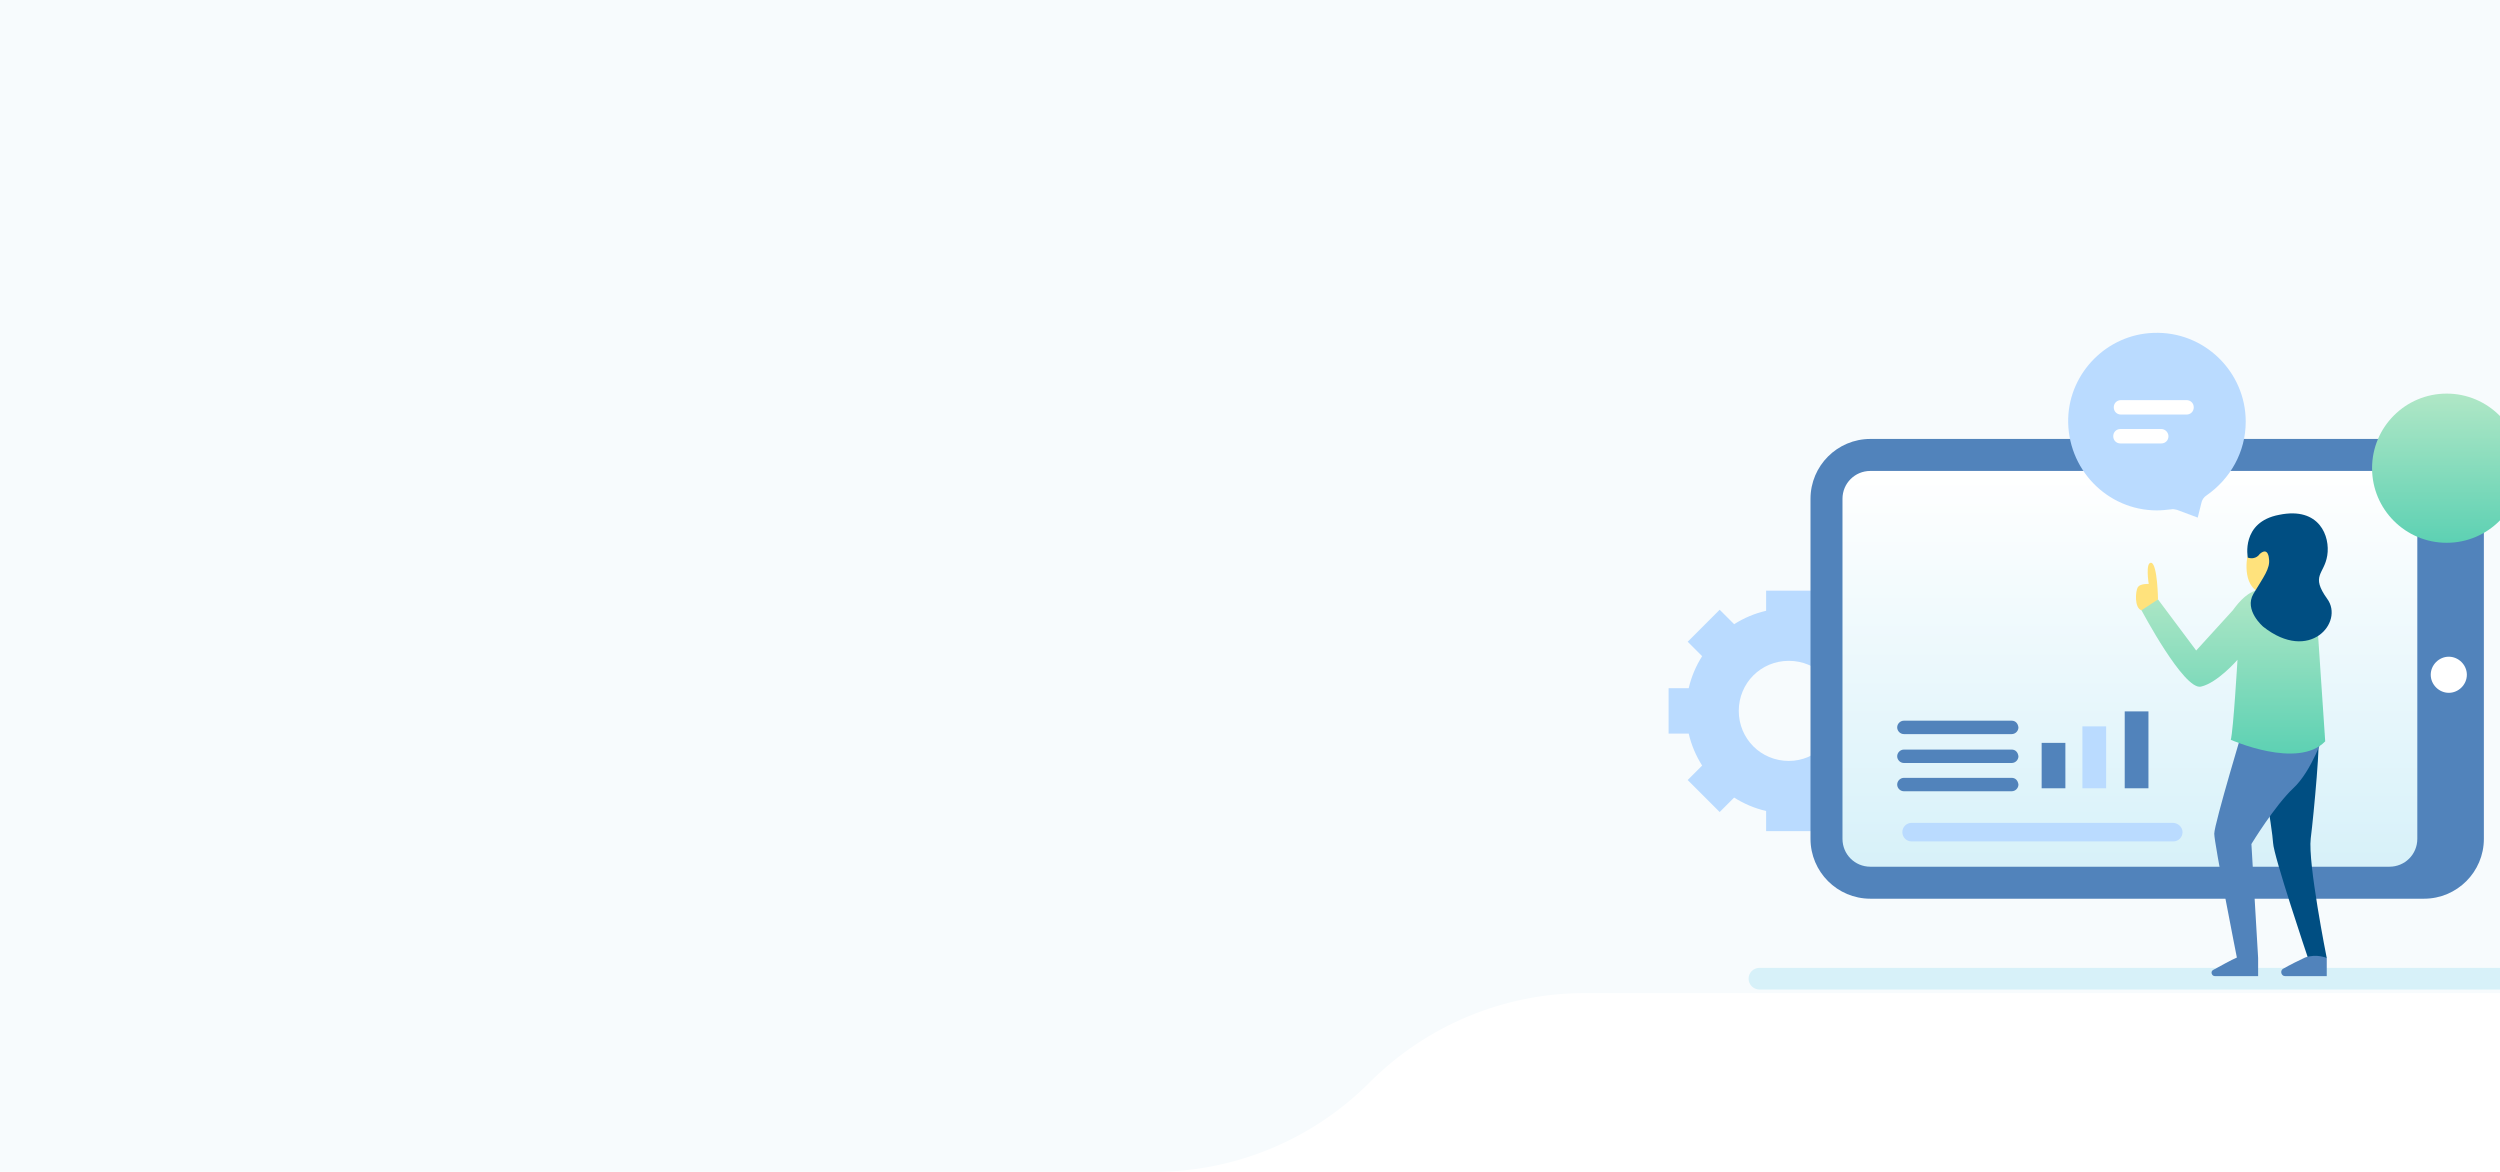 <svg fill="none" height="675" viewBox="0 0 1440 675" width="1440" xmlns="http://www.w3.org/2000/svg" xmlns:xlink="http://www.w3.org/1999/xlink"><filter id="a" color-interpolation-filters="sRGB" filterUnits="userSpaceOnUse" height="93.936" width="93.936" x="1362.31" y="222.712"><feFlood flood-opacity="0" result="BackgroundImageFix"/><feColorMatrix in="SourceAlpha" result="hardAlpha" type="matrix" values="0 0 0 0 0 0 0 0 0 0 0 0 0 0 0 0 0 0 127 0"/><feOffset dx="2" dy="2"/><feGaussianBlur stdDeviation="2"/><feColorMatrix type="matrix" values="0 0 0 0 0.085 0 0 0 0 0.15 0 0 0 0 0.383 0 0 0 0.25 0"/><feBlend in2="BackgroundImageFix" mode="normal" result="effect1_dropShadow"/><feBlend in="SourceGraphic" in2="effect1_dropShadow" mode="normal" result="shape"/></filter><filter id="b" color-interpolation-filters="sRGB" filterUnits="userSpaceOnUse" height="114.447" width="110.268" x="1187.27" y="187.704"><feFlood flood-opacity="0" result="BackgroundImageFix"/><feColorMatrix in="SourceAlpha" result="hardAlpha" type="matrix" values="0 0 0 0 0 0 0 0 0 0 0 0 0 0 0 0 0 0 127 0"/><feOffset dx="2" dy="2"/><feGaussianBlur stdDeviation="2"/><feColorMatrix type="matrix" values="0 0 0 0 0.085 0 0 0 0 0.15 0 0 0 0 0.383 0 0 0 0.25 0"/><feBlend in2="BackgroundImageFix" mode="normal" result="effect1_dropShadow"/><feBlend in="SourceGraphic" in2="effect1_dropShadow" mode="normal" result="shape"/></filter><linearGradient id="c" gradientUnits="userSpaceOnUse" x1="1226.82" x2="1226.82" y1="271.261" y2="499.227"><stop offset="0" stop-color="#fff"/><stop offset="1" stop-color="#d7f1f9"/></linearGradient><linearGradient id="d"><stop offset="0" stop-color="#b0e7c6"/><stop offset="1" stop-color="#5dd1b3"/></linearGradient><linearGradient id="e" gradientUnits="userSpaceOnUse" x1="1407.28" x2="1407.28" xlink:href="#d" y1="224.712" y2="310.648"/><linearGradient id="f" gradientUnits="userSpaceOnUse" x1="1286.41" x2="1286.41" xlink:href="#d" y1="339.622" y2="434.045"/><path clip-rule="evenodd" d="m1440 0h-1440v675h664.769c46.562 0 91.21-18.53 124.088-51.5s77.526-51.5 124.088-51.5h527.055z" fill="#f7fbfd" fill-rule="evenodd"/><path d="m1474.4 557.482h-460.98c-3.57 0-6.24 2.972-6.24 6.241 0 3.567 2.97 6.242 6.24 6.242h460.98c3.57 0 6.25-2.972 6.25-6.242 0-3.269-2.68-6.241-6.25-6.241z" fill="#d7f1f9"/><path d="m1099.61 422.546v-26.156h-11.59c-1.48-6.538-4.16-12.78-7.73-18.427l8.33-8.322-18.43-18.428-8.32 8.322c-5.65-3.566-11.89-6.241-18.43-7.727v-11.592h-26.16v11.592c-6.53 1.486-12.78 4.161-18.423 7.727l-8.322-8.322-18.428 18.428 8.322 8.322c-3.566 5.647-6.241 11.889-7.727 18.427h-11.592v26.156h11.592c1.486 6.538 4.161 12.78 7.727 18.427l-8.322 8.322 18.428 18.428 8.322-8.322c5.643 3.566 11.893 6.241 18.423 7.727v11.592h26.16v-11.592c6.54-1.486 12.78-4.161 18.43-7.727l8.32 8.322 18.43-18.428-8.33-8.322c3.57-5.647 6.25-11.889 7.73-18.427zm-69.25 15.752c-16.05 0-28.83-12.78-28.83-28.83s12.78-28.83 28.83-28.83 28.83 12.78 28.83 28.83c0 15.753-13.08 28.83-28.83 28.83z" fill="#badbff"/><path d="m1396.24 252.833h-318.92c-19.02 0-34.47 15.455-34.47 34.477v195.866c0 19.022 15.45 34.478 34.47 34.478h318.92c19.02 0 34.47-15.456 34.47-34.478v-195.866c-.29-19.022-15.45-34.477-34.47-34.477z" fill="#5183bb"/><path d="m1077.32 499.227c-8.91 0-16.05-7.133-16.05-16.05v-195.866c0-8.917 7.14-16.05 16.05-16.05h299c8.92 0 16.05 7.133 16.05 16.05v195.866c0 8.917-7.13 16.05-16.05 16.05z" fill="url(#c)"/><path d="m1420.91 388.662c0-5.647-4.76-10.402-10.41-10.402-5.64 0-10.4 4.755-10.4 10.402 0 5.648 4.76 10.403 10.4 10.403 5.65 0 10.41-4.755 10.41-10.403z" fill="#fff"/><g fill="#5183bb"><path d="m1158.76 415.115h-62.12c-2.08 0-3.86 1.783-3.86 3.863 0 2.081 1.78 3.864 3.86 3.864h62.12c2.08 0 3.86-1.783 3.86-3.864-.29-2.377-1.78-3.863-3.86-3.863z"/><path d="m1158.76 431.759h-62.12c-2.08 0-3.86 1.783-3.86 3.864 0 2.08 1.78 3.863 3.86 3.863h62.12c2.08 0 3.86-1.783 3.86-3.863-.29-2.378-1.78-3.864-3.86-3.864z"/><path d="m1158.76 448.04h-62.12c-2.08 0-3.86 1.783-3.86 3.863 0 2.081 1.78 3.864 3.86 3.864h62.12c2.08 0 3.86-1.783 3.86-3.864-.29-2.377-1.78-3.863-3.86-3.863z"/></g><path d="m1251.49 473.965h-150.39c-2.97 0-5.35 2.377-5.35 5.35 0 2.972 2.38 5.349 5.35 5.349h150.69c2.97 0 5.35-2.377 5.35-5.349 0-2.973-2.68-5.35-5.65-5.35z" fill="#badbff"/><path d="m1189.66 427.896h-13.67v26.155h13.67z" fill="#5183bb"/><path d="m1213.14 418.384h-13.67v35.666h13.67z" fill="#badbff"/><path d="m1237.51 409.765h-13.67v44.285h13.67z" fill="#5183bb"/><g filter="url(#a)"><path d="m1407.28 310.648c23.73 0 42.96-19.238 42.96-42.968 0-23.731-19.23-42.968-42.96-42.968s-42.97 19.237-42.97 42.968c0 23.73 19.24 42.968 42.97 42.968z" fill="url(#e)"/></g><g filter="url(#b)"><path d="m1291.54 240.869c0-28.831-24.08-52.311-53.21-51.122-26.45.892-48.15 22.589-49.04 49.041-.89 29.127 22.29 53.202 51.12 53.202 2.68 0 5.35-.297 8.03-.594 1.19-.298 2.38 0 3.57.297l11.88 4.458 2.08-8.322c.3-1.783 1.49-3.567 2.98-4.458 13.67-9.511 22.59-24.967 22.59-42.502z" fill="#badbff"/></g><path d="m1259.43 230.465h-37.74c-2.38 0-4.16 1.783-4.16 4.161s1.78 4.161 4.16 4.161h37.74c2.38 0 4.17-1.783 4.17-4.161s-1.79-4.161-4.17-4.161z" fill="#fff"/><path d="m1244.87 247.109h-23.48c-2.38 0-4.16 1.784-4.16 4.161 0 2.378 1.78 4.161 4.16 4.161h23.48c2.38 0 4.16-1.783 4.16-4.161 0-2.08-1.78-4.161-4.16-4.161z" fill="#fff"/><path d="m1243.02 345.269s-.3-20.211-3.86-21.103c-3.57-.594-1.49 12.186-1.49 12.186s-4.76-.297-6.24 1.783c-1.49 2.378-2.08 12.186 2.08 13.375 3.86 1.486 9.51-6.241 9.51-6.241z" fill="#ffe27c"/><path d="m1335.15 422.545c1.79 1.189-2.37 46.069-4.16 60.335-1.78 13.97 9.22 68.955 9.22 68.955l-11-.595s-19.62-58.254-19.91-65.685c-.3-7.43-8.62-56.471-8.62-56.471z" fill="#004e82"/><path d="m1338.72 422.545s-7.13 21.697-17.83 31.505c-10.7 10.106-24.08 32.1-24.08 32.1l3.87 65.685h-12.19s-13.08-65.982-13.08-71.629c0-5.648 17.84-64.794 17.84-64.794z" fill="#5183bb"/><path d="m1294.44 320.898s-3.87 19.616 10.99 21.399c14.57 1.784 15.16-27.641 15.16-27.641s-17.53-5.053-18.72-3.567c-1.19 1.487-1.19 1.487-1.19 1.487z" fill="#ffe27c"/><path d="m1303.06 339.622h-1.19c-6.54.594-11.89 6.538-15.75 11.888l-21.11 23.183-21.99-29.424-9.51 6.241s24.37 46.069 34.18 43.989c9.51-2.081 21.1-15.456 21.1-15.456s-2.38 40.719-3.86 46.069c0 0 38.64 17.239 54.39.892l-4.46-66.28c-1.19-8.025-6.84-14.564-14.86-16.644z" fill="url(#f)"/><path d="m1300.68 551.836v10.402h-24.97c-1.78 0-2.67-2.675-.89-3.566 4.46-2.378 10.11-5.648 13.67-7.134 6.54-2.377 12.19.298 12.19.298z" fill="#5183bb"/><path d="m1340.21 551.836v10.402h-24.08c-2.08 0-2.97-2.972-1.19-4.161 4.17-2.378 9.52-5.053 12.78-6.539 6.84-2.377 12.49.298 12.49.298z" fill="#5183bb"/><path d="m1303.65 361.021s-11.29-9.51-5.65-19.021c5.65-9.511 9.81-14.564 8.92-20.211 0 0-.3-7.133-5.35-2.675 0 0-2.08 3.566-6.84 2.08 0 0-4.16-20.508 18.13-24.669 23.19-4.755 29.43 12.483 27.64 23.48-1.78 10.998-9.8 11.295 0 24.967 9.81 13.375-10.1 37.152-36.85 16.049z" fill="#004e82"/></svg>